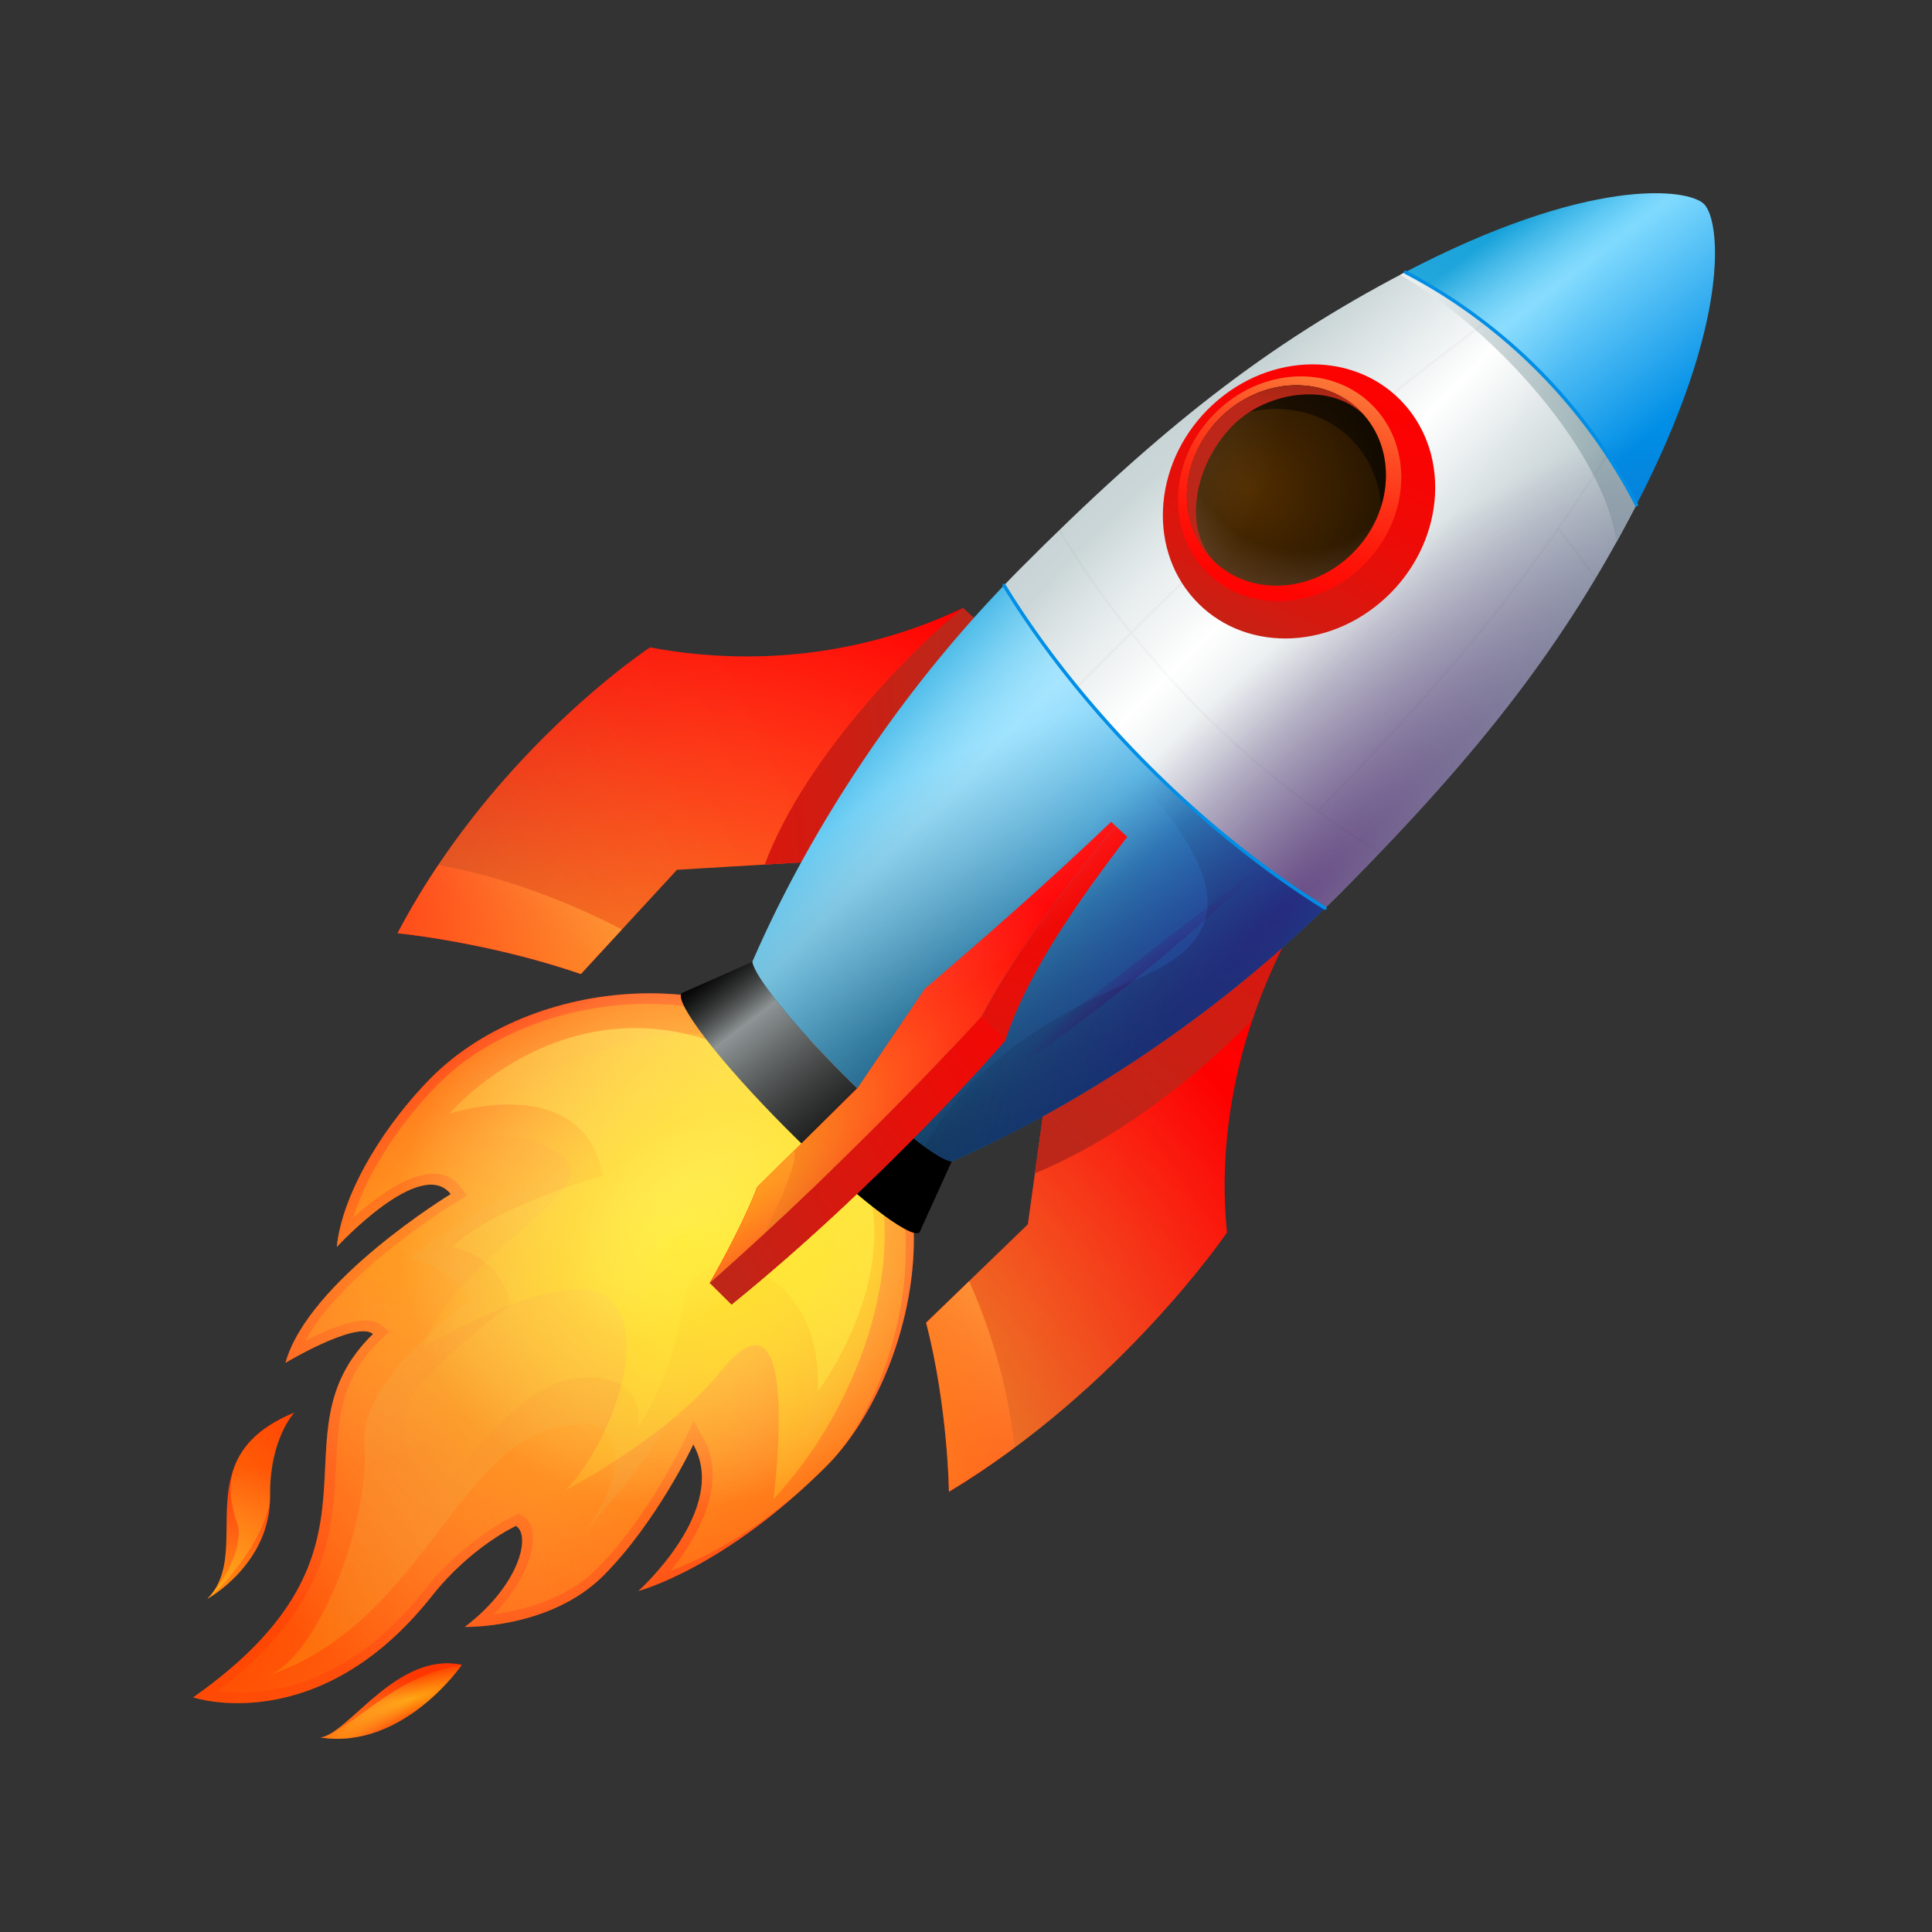 <svg fill="none" viewBox="0 0 72 72" xmlns="http://www.w3.org/2000/svg">
  <rect x="0" y="0" width="72" height="72" fill="#333333" stroke="none"/>
  <path d="M13.903 49.712C9.96 53.55 15.134 57.672 7.2 63.256c0 0 4.67 1.57 8.895-3.778 1.453-1.84 3.132-2.612 3.132-2.612.575.345.135 2.217-1.906 3.765 0 0 3.184.082 5.174-1.919 1.99-2 3.342-4.88 3.342-4.88 1.362 2.41-2.048 5.461-2.048 5.461s3.22-.843 7.038-4.684c2.97-2.988 5.083-10.412.827-14.692-4.256-4.28-11.861-3.5-15.588.248-1.631 1.64-3.301 4.202-3.516 6.307 0 0 3.138-3.407 4.247-1.971 0 0-5.307 3.226-6.16 6.289 0 0 2.642-1.585 3.266-1.078Z" fill="url(#a)"/>
  <path d="M10.97 52.642c-4.13 1.668-1.47 5.15-3.243 6.944 0 0 2.377-1.307 2.338-3.865-.031-2.084.906-3.08.906-3.08Z" fill="url(#b)"/>
  <path d="M11.936 64.751c1.058-.126 2.847-3.222 5.275-2.708 0 0-2.177 3.188-5.275 2.708Z" fill="url(#c)"/>
  <path d="M24.994 58.535c1.295-.487 3.504-1.583 5.833-3.926 2.61-2.623 4.784-10.073.51-14.372-4.18-4.202-11.506-3.354-15.02.18-1.27 1.277-2.612 3.187-3.146 4.953.766-.686 1.885-1.532 2.824-1.62.481-.046.877.113 1.144.458l.268.347-.465.284c-.046.028-4.169 2.559-5.562 5.125.955-.49 2.28-1.029 2.82-.59l.306.248-.358.35c-1.472 1.433-1.543 2.916-1.624 4.633-.117 2.452-.249 5.214-4.396 8.415 1.41.189 4.639.098 7.674-3.744 1.52-1.924 3.261-2.74 3.335-2.774l.199-.091.154.093c.289.172.417.539.363 1.032-.073.674-.5 1.65-1.452 2.621 1.038-.134 2.685-.53 3.844-1.695 1.898-1.91 3.22-4.698 3.233-4.726l.37-.789.354.626c.919 1.626-.104 3.609-1.208 4.962Z" fill="url(#d)" opacity=".5"/>
  <path d="M7.727 59.586c1.165-.953 2.354-2.814 2.339-3.865-.015-.962.247-2.324.905-3.08-2.888 1.235-2.488 3.185-2.12 4.15.16.423-.057 1.68-1.124 2.795Z" fill="url(#e)"/>
  <path d="M9.97 62.449c5.48-1.823 6.946-8.081 10.476-9.167 3.53-1.086 2.641 2.309 1.283 3.84 0 0 4.658-4.704 4.687-8.383.029-3.68 4.934 2.064 3.412 5.054 0 0 7.496-7.534 1.508-13.556-5.988-6.022-13.965-.014-13.965-.014s4.54-.185 4.148 3.129c0 0-3.503 1.334-6.258 3.557 0 0 1.353.144 2.28 1.539 0 0-4.12 2.858-3.958 5.323.21 3.165-1.859 8.094-3.613 8.678Z" fill="url(#f)"/>
  <path d="M13.803 57.68c2.563-.647 4.82-6.675 8.415-6.342 1.986.184 1.526 1.91 1.526 1.91s1.379-1.975 1.695-4.645c.316-2.67 5.256-1.757 5.037 3.251 0 0 5.432-7.103-1.156-11.615-7.27-4.978-12.58 1.27-12.58 1.27s4.966-1.663 5.737 2.302c0 0-4.108 1.15-5.62 2.67 0 0 1.758.249 2.178 2.137 0 0-4.049 2.976-3.928 4.16.293 2.854-1.304 4.902-1.304 4.902Z" fill="url(#g)"/>
  <path d="M13.903 49.712C9.96 53.55 15.134 57.672 7.2 63.256c0 0 4.67 1.57 8.895-3.778 1.453-1.84 3.132-2.612 3.132-2.612.575.345.135 2.217-1.906 3.765 0 0 3.184.082 5.174-1.919 1.99-2 3.342-4.88 3.342-4.88 1.362 2.41-2.048 5.461-2.048 5.461s3.22-.843 7.038-4.684c2.97-2.988 5.083-10.412.827-14.692-4.256-4.28-11.861-3.5-15.588.248-1.631 1.64-3.301 4.202-3.516 6.307 0 0 3.138-3.407 4.247-1.971 0 0-5.307 3.226-6.16 6.289 0 0 2.642-1.585 3.266-1.078Z" fill="url(#h)" opacity=".5"/>
  <path d="M13.903 49.712C9.96 53.55 15.134 57.672 7.2 63.256c0 0 4.67 1.57 8.895-3.778 1.453-1.84 3.132-2.612 3.132-2.612.575.345.135 2.217-1.906 3.765 0 0 3.184.082 5.174-1.919 1.99-2 3.342-4.88 3.342-4.88 1.362 2.41-2.048 5.461-2.048 5.461s3.22-.843 7.038-4.684c2.97-2.988 5.083-10.412.827-14.692-4.256-4.28-11.861-3.5-15.588.248-1.631 1.64-3.301 4.202-3.516 6.307 0 0 3.138-3.407 4.247-1.971 0 0-5.307 3.226-6.16 6.289 0 0 2.642-1.585 3.266-1.078Z" fill="url(#i)" opacity=".5"/>
  <path d="M28.825 55.867c3.838-4.112 6.014-11.467 2.005-15.5-4.01-4.031-11.388-.644-14.664 2.398 0 0 2.605-1.107 4.667.221 2.063 1.329-3.82 3.607-5.044 7.223 0 0 5.247-3.168 6.89-1.826 1.644 1.343-.023 5.562-1.599 7.147 0 0 3.759-1.933 5.785-4.43 3.081-3.795 1.96 4.767 1.96 4.767Z" fill="url(#j)"/>
  <path d="M13.903 49.712C9.96 53.55 15.134 57.672 7.2 63.256c0 0 4.67 1.57 8.895-3.778 1.453-1.84 3.132-2.612 3.132-2.612.575.345.135 2.217-1.906 3.765 0 0 3.184.082 5.174-1.919 1.99-2 3.342-4.88 3.342-4.88 1.362 2.41-2.048 5.461-2.048 5.461s3.22-.843 7.038-4.684c2.97-2.988 5.083-10.412.827-14.692-4.256-4.28-11.861-3.5-15.588.248-1.631 1.64-3.301 4.202-3.516 6.307 0 0 3.138-3.407 4.247-1.971 0 0-5.307 3.226-6.16 6.289 0 0 2.642-1.585 3.266-1.078Z" fill="url(#k)" opacity=".5"/>
  <path d="M10.97 52.642c-4.13 1.668-1.47 5.15-3.243 6.944 0 0 2.377-1.307 2.338-3.865-.031-2.084.906-3.08.906-3.08Z" fill="url(#l)" opacity=".5"/>
  <path d="M11.936 64.75c1.058-.126 2.61-2.295 5.275-2.707 0 0-2.177 3.188-5.275 2.708Z" fill="url(#m)"/>
  <path d="M11.936 64.751c1.058-.126 2.847-3.222 5.275-2.708 0 0-2.177 3.188-5.275 2.708Z" fill="url(#n)" opacity=".5"/>
  <path d="M13.903 49.712C9.96 53.55 15.134 57.672 7.2 63.256c0 0 4.67 1.57 8.895-3.778 1.453-1.84 3.132-2.612 3.132-2.612.575.345.135 2.217-1.906 3.765 0 0 3.184.082 5.174-1.919 1.99-2 3.342-4.88 3.342-4.88 1.362 2.41-2.048 5.461-2.048 5.461s3.22-.843 7.038-4.684c2.97-2.988 5.083-10.412.827-14.692-4.256-4.28-11.861-3.5-15.588.248-1.631 1.64-3.301 4.202-3.516 6.307 0 0 3.138-3.407 4.247-1.971 0 0-5.307 3.226-6.16 6.289 0 0 2.642-1.585 3.266-1.078Z" fill="url(#o)" opacity=".5"/>
  <path d="M13.903 49.712C9.96 53.55 15.134 57.672 7.2 63.256c0 0 4.67 1.57 8.895-3.778 1.453-1.84 3.132-2.612 3.132-2.612.575.345.135 2.217-1.906 3.765 0 0 3.184.082 5.174-1.919 1.99-2 3.342-4.88 3.342-4.88 1.362 2.41-2.048 5.461-2.048 5.461s3.22-.843 7.038-4.684c2.97-2.988 5.083-10.412.827-14.692-4.256-4.28-11.861-3.5-15.588.248-1.631 1.64-3.301 4.202-3.516 6.307 0 0 3.138-3.407 4.247-1.971 0 0-5.307 3.226-6.16 6.289 0 0 2.642-1.585 3.266-1.078Z" fill="url(#p)" opacity=".25"/>
  <path d="M13.903 49.712C9.96 53.55 15.134 57.672 7.2 63.256c0 0 4.67 1.57 8.895-3.778 1.453-1.84 3.132-2.612 3.132-2.612.575.345.135 2.217-1.906 3.765 0 0 3.184.082 5.174-1.919 1.99-2 3.342-4.88 3.342-4.88 1.362 2.41-2.048 5.461-2.048 5.461s3.22-.843 7.038-4.684c2.97-2.988 5.083-10.412.827-14.692-4.256-4.28-11.861-3.5-15.588.248-1.631 1.64-3.301 4.202-3.516 6.307 0 0 3.138-3.407 4.247-1.971 0 0-5.307 3.226-6.16 6.289 0 0 2.642-1.585 3.266-1.078Z" fill="url(#q)" opacity=".75"/>
  <path d="M45.726 45.933c-.38-3.779.491-7.791 2.478-11.422l.63-1.15-9.714 6.395-.815 5.872-3.79 3.664c.816 3.19.849 6.302.849 6.302 6.437-3.885 10.362-9.661 10.362-9.661Z" fill="url(#r)"/>
  <path d="M35.364 55.594s-.024-3.158-.85-6.301l1.602-1.547c.488 1.087 1.444 3.518 1.682 6.214-.77.556-1.573 1.126-2.434 1.634Z" fill="url(#s)"/>
  <path d="M45.726 45.933c-.38-3.779.491-7.791 2.478-11.422l.63-1.15-9.714 6.395-.815 5.872-3.79 3.664c.816 3.19.849 6.302.849 6.302 6.437-3.885 10.362-9.661 10.362-9.661Z" fill="url(#t)" opacity=".75"/>
  <path d="M46.671 38.012a21.55 21.55 0 0 1 1.532-3.5l.353-.645-.257-.154-9.18 6.043-.55 3.968c2.094-.854 5.055-2.628 8.102-5.712Z" fill="url(#u)"/>
  <path d="M36.129 23.287a12.4 12.4 0 0 1-.24-.633c-3.619 1.735-7.715 2.214-11.664 1.472 0 0-5.833 3.843-9.41 10.653 0 0 3.338.32 6.832 1.52l3.582-3.885 5.802-.346c1.298-2.894 2.875-6.032 5.098-8.78Z" fill="url(#v)"/>
  <path d="M14.816 34.78s3.338.32 6.832 1.52l1.53-1.662c-1.227-.638-3.893-1.885-6.846-2.397a27.641 27.641 0 0 0-1.516 2.538Z" fill="url(#w)"/>
  <path d="M36.129 23.287a12.4 12.4 0 0 1-.24-.633c-3.619 1.735-7.715 2.214-11.664 1.472 0 0-5.833 3.843-9.41 10.653 0 0 3.338.32 6.832 1.52l3.582-3.885 5.802-.346c1.298-2.894 2.875-6.032 5.098-8.78Z" fill="url(#x)" opacity=".75"/>
  <path d="M35.89 22.654c-1.41 1.092-5.848 5.388-7.39 9.566l2.532-.15c1.297-2.896 3.263-6.102 5.485-8.85l-.627-.566Z" fill="url(#y)"/>
  <path d="M37.418 21.816c1.507 2.46 3.487 4.893 5.702 7.062.105.103.211.206.318.308 1.87 1.792 3.897 3.391 5.942 4.66l-.004.003c.187-.182.375-.361.56-.547 5.312-5.343 8.383-9.343 11.026-14.445-1.888-3.674-4.986-6.79-8.64-8.689-5.073 2.659-9.051 5.746-14.364 11.09-.184.184-.362.372-.542.56 0-.002.001-.002.002-.003Z" fill="url(#z)"/>
  <path d="M60.962 18.856c3.596-6.937 3.14-10.651 2.546-11.248-.594-.597-4.287-1.056-11.186 2.56 3.653 1.898 6.752 5.015 8.64 8.688Z" fill="url(#A)"/>
  <path d="M31.335 39.961c1.91 1.92 3.662 3.319 4.133 3.322 4.273-1.882 9.384-5.037 13.912-9.438-2.045-1.268-4.072-2.867-5.942-4.66a32.966 32.966 0 0 1-.318-.308c-2.214-2.169-4.194-4.602-5.702-7.062-4.384 4.564-7.517 9.726-9.382 14.033.076.528 1.443 2.246 3.3 4.113Z" fill="url(#B)"/>
  <path d="M31.335 39.961c1.91 1.92 3.662 3.319 4.133 3.322 4.273-1.882 9.384-5.037 13.912-9.438-2.045-1.268-4.072-2.867-5.942-4.66a32.966 32.966 0 0 1-.318-.308c-2.214-2.169-4.194-4.602-5.702-7.062-4.384 4.564-7.517 9.726-9.382 14.033.076.528 1.443 2.246 3.3 4.113Z" fill="url(#C)" opacity=".75"/>
  <path d="M43.438 29.186a32.966 32.966 0 0 1-.318-.309c-2.215-2.169-4.195-4.602-5.702-7.062-.11.115-.217.232-.326.348 3.07 5.835 12.428 11.377 5.283 14.32-4.691 1.93-6.792 4.215-7.92 6.253.478.348.836.546 1.012.547 4.273-1.882 9.384-5.038 13.913-9.439-2.045-1.267-4.072-2.866-5.942-4.658Z" fill="url(#D)" opacity=".5"/>
  <path d="M31.335 39.961c-1.857-1.867-3.223-3.585-3.3-4.113l-2.628 1.162c-.31.312 1.422 2.56 3.87 5.02 2.448 2.462 4.684 4.205 4.993 3.893l1.197-2.64c-.47-.003-2.223-1.402-4.132-3.322Z" fill="url(#E)"/>
  <path d="M31.335 39.961c-1.857-1.867-3.223-3.585-3.3-4.113l-2.628 1.162c-.31.312 1.422 2.56 3.87 5.02 2.448 2.462 4.684 4.205 4.993 3.893l1.197-2.64c-.47-.003-2.223-1.402-4.132-3.322Z" fill="url(#F)"/>
  <path d="M60.238 20.208c.025-.05.7-1.303.725-1.352-1.888-3.673-4.987-6.79-8.64-8.689-.05.026-.097.053-.145.079 3.576 2.049 7.631 6.655 8.06 9.962Z" fill="url(#G)"/>
  <path d="M63.508 7.608c-.594-.597-4.287-1.055-11.186 2.56-5.073 2.659-9.051 5.746-14.364 11.089-.184.185-.362.373-.542.56l.002-.002c-4.385 4.564-7.517 9.726-9.382 14.033.076.528 1.443 2.246 3.3 4.113 1.908 1.92 3.66 3.319 4.132 3.322 4.273-1.882 9.384-5.037 13.912-9.438l-.003.003c.187-.181.374-.36.559-.547 5.313-5.342 8.383-9.343 11.027-14.445 3.595-6.937 3.139-10.65 2.545-11.248Z" fill="url(#H)" opacity=".75"/>
  <path d="M27.263 48.613c5.655-4.586 10.087-9.712 10.202-9.845l-.884-.889s-4.612 5.07-10.128 9.93l.81.804Z" fill="url(#I)"/>
  <path d="M36.581 37.88c1.027-1.969 2.767-4.44 4.991-7.1-.055-.051-.11-.1-.163-.152-2.41 2.3-4.794 4.383-6.944 6.222l-2.49 3.676-3.752 3.713c-.65 1.66-1.77 3.57-1.77 3.57 5.516-4.86 10.128-9.93 10.128-9.93Z" fill="url(#J)"/>
  <path d="M28.412 46.043c.004-.005 1.318-2.397 1.197-3.175l-1.386 1.372c-.65 1.66-1.77 3.57-1.77 3.57.669-.589 1.323-1.181 1.96-1.767Z" fill="url(#K)"/>
  <path d="M37.47 38.762c.738-2.265 2.413-4.81 4.542-7.577a29.567 29.567 0 0 1-.44-.405c-2.223 2.66-3.963 5.131-4.99 7.1 0 0-4.612 5.07-10.128 9.93l.81.803c5.73-4.646 10.207-9.851 10.207-9.851Z" fill="url(#L)"/>
  <path d="M27.263 48.613c5.655-4.586 10.087-9.712 10.202-9.845l-.884-.889s-4.612 5.07-10.128 9.93l.81.804Z" fill="url(#M)"/>
  <path d="M36.581 37.88c1.027-1.969 2.767-4.44 4.991-7.1-.055-.051-.11-.1-.163-.152-2.41 2.3-4.794 4.383-6.944 6.222l-2.49 3.676-3.752 3.713c-.65 1.66-1.77 3.57-1.77 3.57 5.516-4.86 10.128-9.93 10.128-9.93Z" fill="url(#N)" opacity=".75"/>
  <path d="M63.508 7.608c-.594-.597-4.287-1.055-11.186 2.56-5.073 2.659-9.051 5.746-14.364 11.089-.184.185-.362.373-.542.56l.002-.002c-4.385 4.564-7.517 9.726-9.382 14.033.076.528 1.443 2.246 3.3 4.113 1.908 1.92 3.66 3.319 4.132 3.322 4.273-1.882 9.384-5.037 13.912-9.438l-.003.003c.187-.181.374-.36.559-.547 5.313-5.342 8.383-9.343 11.027-14.445 3.595-6.937 3.139-10.65 2.545-11.248Z" fill="url(#O)" opacity=".75"/>
  <g fill="#000" opacity=".16">
    <path d="M59.464 21.594a.042.042 0 0 1-.034-.018 37.952 37.952 0 0 0-1.396-1.845.042.042 0 0 1 .006-.06.042.042 0 0 1 .06.007c.493.614.95 1.22 1.398 1.85a.043.043 0 0 1-.01.059.052.052 0 0 1-.024.007Z" opacity=".16"/>
    <path d="M59.935 16.976a.043.043 0 0 0-.013-.06.043.043 0 0 0-.058.014c-.105.166-.213.336-.324.508-2.829 4.376-5.755 7.95-10.424 12.732a36.149 36.149 0 0 1-4.347-3.72 36.935 36.935 0 0 1-2.556-2.868c4.808-4.781 8.394-7.947 12.484-11.018.225-.17.447-.333.663-.492a.043.043 0 0 0 .009-.06.041.041 0 0 0-.06-.008l-.662.492c-4.091 3.072-7.68 6.24-12.488 11.022-1.005-1.253-1.908-2.534-2.654-3.81a.041.041 0 0 0-.058-.014.042.042 0 0 0-.015.058c.75 1.281 1.658 2.569 2.667 3.826-.307.306-.603.597-.92.917-.146.146-.288.292-.43.438l-.117.118a79.223 79.223 0 0 0-.523.54.043.043 0 0 0 .03.072c.01 0 .022-.005.03-.014l.525-.54.002-.002.112-.114.43-.437c.316-.319.61-.608.916-.912.793.982 1.642 1.95 2.556 2.869a36.201 36.201 0 0 0 4.371 3.737c.002.007-.005.014 0 .02.008.008.02.012.03.012.003 0 .005-.003.008-.004a30.22 30.22 0 0 0 2.317 1.544.042.042 0 0 0 .058-.016.043.043 0 0 0-.014-.058 29.998 29.998 0 0 1-2.294-1.526c4.669-4.782 7.596-8.359 10.426-12.738l.323-.508Z" opacity=".16"/>
  </g>
  <path d="M34.276 42.086c3.882-2.275 8.672-5.754 13.176-10.18l-.004.003" fill="url(#P)" opacity=".75"/>
  <path d="M51.637 22.28c-2.163 2.005-5.361 2.021-7.143.036-1.782-1.985-1.473-5.22.69-7.224 2.164-2.005 5.362-2.02 7.144-.035s1.473 5.22-.69 7.224Z" fill="url(#Q)"/>
  <path d="M50.706 21.16c-1.773 1.644-4.395 1.657-5.856.03-1.461-1.628-1.208-4.28.566-5.923 1.773-1.643 4.396-1.656 5.857-.029 1.46 1.627 1.207 4.279-.567 5.922Z" fill="url(#R)"/>
  <path d="M50.299 20.72c-1.582 1.465-3.92 1.477-5.222.026-1.303-1.451-1.077-3.816.504-5.28 1.581-1.466 3.92-1.478 5.222-.027 1.303 1.45 1.078 3.815-.504 5.28Z" fill="url(#S)"/>
  <path d="M50.299 20.72c-1.582 1.465-3.92 1.477-5.222.026-1.303-1.451-1.077-3.816.504-5.28 1.581-1.466 3.92-1.478 5.222-.027 1.303 1.45 1.078 3.815-.504 5.28Z" fill="url(#T)" opacity=".5"/>
  <path d="M50.488 16.51c.598.666.918 1.494.981 2.36.373-1.202.168-2.504-.665-3.432-1.303-1.45-3.64-1.44-5.223.026a4.32 4.32 0 0 0-.43.468c1.783-1.084 4.014-.895 5.337.579Z" fill="#000" opacity=".5"/>
  <path d="M50.804 15.438c-1.303-1.45-3.64-1.44-5.222.026-1.582 1.466-1.808 3.83-.505 5.28.136.151.268.263.186.186-1.166-1.172-.809-3.576.695-5.088 1.194-1.2 3.523-1.653 4.853-.395" fill="url(#U)"/>
  <path d="m50.804 15.438.007.01c-1.33-1.258-3.659-.806-4.853.395-1.438 1.446-1.824 3.703-.837 4.923.156.08.216.235.142.165-.051-.051-.096-.108-.142-.165l-.044-.02c1.302 1.45 3.64 1.439 5.222-.027 1.581-1.465 1.808-3.829.505-5.28Z" fill="url(#V)" opacity=".5"/>
  <path d="M60.986 18.874a.063.063 0 0 1-.056-.035c-1.89-3.676-4.94-6.745-8.587-8.64a.064.064 0 0 1 .058-.113 20.364 20.364 0 0 1 8.641 8.695.064.064 0 0 1-.027.086.064.064 0 0 1-.029.007ZM49.38 33.908a.059.059 0 0 1-.033-.01c-2.004-1.242-4.063-2.856-5.953-4.667a31.97 31.97 0 0 1-.319-.309c-2.251-2.204-4.226-4.65-5.711-7.074a.063.063 0 0 1 .108-.067c1.48 2.415 3.448 4.853 5.692 7.05l.317.308c1.884 1.805 3.935 3.413 5.932 4.65.03.019.039.058.02.088a.062.062 0 0 1-.053.031Z" fill="#008EE6"/>
  <defs>
    <linearGradient gradientUnits="userSpaceOnUse" id="a" x1="30.712" x2="3.695" y1="37.692" y2="73.16">
      <stop stop-color="red"/>
      <stop offset=".232" stop-color="#FF1500"/>
      <stop offset=".737" stop-color="#FF3D00"/>
      <stop offset=".999" stop-color="#FF4C00"/>
    </linearGradient>
    <linearGradient gradientUnits="userSpaceOnUse" id="b" x1="25.559" x2="-1.132" y1="34.341" y2="69.382">
      <stop stop-color="red"/>
      <stop offset=".232" stop-color="#FF1500"/>
      <stop offset=".737" stop-color="#FF3D00"/>
      <stop offset=".999" stop-color="#FF4C00"/>
    </linearGradient>
    <linearGradient gradientUnits="userSpaceOnUse" id="c" x1="33.127" x2="5.747" y1="38.769" y2="74.712">
      <stop stop-color="red"/>
      <stop offset=".232" stop-color="#FF1500"/>
      <stop offset=".737" stop-color="#FF3D00"/>
      <stop offset=".999" stop-color="#FF4C00"/>
    </linearGradient>
    <linearGradient gradientUnits="userSpaceOnUse" id="d" x1="25.397" x2="7.963" y1="43.276" y2="79.293">
      <stop stop-color="#FF8000"/>
      <stop offset=".639" stop-color="#FF5B00"/>
      <stop offset=".999" stop-color="#FF4C00"/>
    </linearGradient>
    <linearGradient gradientUnits="userSpaceOnUse" id="f" x1="11.387" x2="27.094" y1="64.775" y2="42.379">
      <stop stop-color="#FF8000"/>
      <stop offset=".023" stop-color="#FE7F02" stop-opacity=".977"/>
      <stop offset=".666" stop-color="#ED582A" stop-opacity=".334"/>
      <stop offset="1" stop-color="#E74939" stop-opacity="0"/>
    </linearGradient>
    <linearGradient gradientUnits="userSpaceOnUse" id="g" x1="29.298" x2="15.13" y1="41.525" y2="54.148">
      <stop stop-color="#FFBC47"/>
      <stop offset=".187" stop-color="#FFB137" stop-opacity=".813"/>
      <stop offset=".722" stop-color="#FF940F" stop-opacity=".278"/>
      <stop offset="1" stop-color="#FF8900" stop-opacity="0"/>
    </linearGradient>
    <linearGradient gradientUnits="userSpaceOnUse" id="r" x1="29.363" x2="46.743" y1="57.194" y2="38.554">
      <stop stop-color="#BD2719"/>
      <stop offset=".215" stop-color="#D41A10"/>
      <stop offset=".505" stop-color="#EC0C07"/>
      <stop offset=".774" stop-color="#FA0302"/>
      <stop offset="1" stop-color="red"/>
    </linearGradient>
    <linearGradient gradientUnits="userSpaceOnUse" id="s" x1="39.407" x2="33.957" y1="48.416" y2="53.738">
      <stop stop-color="#FC8D41"/>
      <stop offset=".09" stop-color="#FC7837"/>
      <stop offset=".294" stop-color="#FD4D24"/>
      <stop offset=".492" stop-color="#FE2C14"/>
      <stop offset=".68" stop-color="#FF1409"/>
      <stop offset=".854" stop-color="#FF0502"/>
      <stop offset="1" stop-color="red"/>
    </linearGradient>
    <linearGradient gradientUnits="userSpaceOnUse" id="u" x1="39.811" x2="66.762" y1="42.478" y2="11.416">
      <stop stop-color="#BD2719"/>
      <stop offset=".215" stop-color="#D41A10"/>
      <stop offset=".505" stop-color="#EC0C07"/>
      <stop offset=".774" stop-color="#FA0302"/>
      <stop offset="1" stop-color="red"/>
    </linearGradient>
    <linearGradient gradientUnits="userSpaceOnUse" id="v" x1="12.741" x2="29.092" y1="35.445" y2="27.465">
      <stop stop-color="#BD2719"/>
      <stop offset=".215" stop-color="#D41A10"/>
      <stop offset=".505" stop-color="#EC0C07"/>
      <stop offset=".774" stop-color="#FA0302"/>
      <stop offset="1" stop-color="red"/>
    </linearGradient>
    <linearGradient gradientUnits="userSpaceOnUse" id="w" x1="22.055" x2="16.892" y1="30.691" y2="36.794">
      <stop stop-color="#FC8D41"/>
      <stop offset=".09" stop-color="#FC7837"/>
      <stop offset=".294" stop-color="#FD4D24"/>
      <stop offset=".492" stop-color="#FE2C14"/>
      <stop offset=".68" stop-color="#FF1409"/>
      <stop offset=".854" stop-color="#FF0502"/>
      <stop offset="1" stop-color="red"/>
    </linearGradient>
    <linearGradient gradientUnits="userSpaceOnUse" id="y" x1="35.303" x2="8.989" y1="27.29" y2="28.514">
      <stop stop-color="#BD2719"/>
      <stop offset=".215" stop-color="#D41A10"/>
      <stop offset=".505" stop-color="#EC0C07"/>
      <stop offset=".774" stop-color="#FA0302"/>
      <stop offset="1" stop-color="red"/>
    </linearGradient>
    <linearGradient gradientUnits="userSpaceOnUse" id="z" x1="44.823" x2="55.472" y1="15.945" y2="26.535">
      <stop stop-color="#BBCACC"/>
      <stop offset=".372" stop-color="#fff"/>
      <stop offset="1" stop-color="#99AFB3"/>
    </linearGradient>
    <linearGradient gradientUnits="userSpaceOnUse" id="A" x1="62.773" x2="56.968" y1="15.225" y2="7.732">
      <stop stop-color="#008EE6"/>
      <stop offset=".688" stop-color="#80DAFE"/>
      <stop offset=".733" stop-color="#76D5FB"/>
      <stop offset=".807" stop-color="#5CC8F3"/>
      <stop offset=".903" stop-color="#32B2E6"/>
      <stop offset="1" stop-color="#0099D6"/>
    </linearGradient>
    <linearGradient gradientUnits="userSpaceOnUse" id="B" x1="42.49" x2="30.389" y1="39.003" y2="27.034">
      <stop stop-color="#008EE6"/>
      <stop offset=".688" stop-color="#80DAFE"/>
      <stop offset=".733" stop-color="#76D5FB"/>
      <stop offset=".807" stop-color="#5CC8F3"/>
      <stop offset=".903" stop-color="#32B2E6"/>
      <stop offset="1" stop-color="#0099D6"/>
    </linearGradient>
    <linearGradient gradientUnits="userSpaceOnUse" id="E" x1="26.908" x2="34.51" y1="35.746" y2="45.671">
      <stop/>
      <stop offset=".196" stop-color="#4D4D4C"/>
      <stop offset=".765"/>
    </linearGradient>
    <linearGradient gradientUnits="userSpaceOnUse" id="F" x1="26.908" x2="34.51" y1="35.746" y2="45.671">
      <stop stop-opacity="0"/>
      <stop offset=".198" stop-color="#CFDCDE" stop-opacity=".5"/>
      <stop offset=".765" stop-opacity="0"/>
    </linearGradient>
    <linearGradient gradientUnits="userSpaceOnUse" id="G" x1="42.716" x2="60.035" y1="12.073" y2="16.006">
      <stop stop-color="#BBCACC"/>
      <stop offset=".372" stop-color="#fff"/>
      <stop offset="1" stop-color="#99AFB3"/>
    </linearGradient>
    <linearGradient gradientUnits="userSpaceOnUse" id="I" x1="25.992" x2="45.948" y1="47.091" y2="34.296">
      <stop stop-color="#BD2719"/>
      <stop offset=".215" stop-color="#D41A10"/>
      <stop offset=".505" stop-color="#EC0C07"/>
      <stop offset=".774" stop-color="#FA0302"/>
      <stop offset="1" stop-color="red"/>
    </linearGradient>
    <linearGradient gradientUnits="userSpaceOnUse" id="J" x1="22.761" x2="33.062" y1="47.771" y2="39.972">
      <stop stop-color="#BD2719"/>
      <stop offset=".215" stop-color="#D41A10"/>
      <stop offset=".505" stop-color="#EC0C07"/>
      <stop offset=".774" stop-color="#FA0302"/>
      <stop offset="1" stop-color="red"/>
    </linearGradient>
    <linearGradient gradientUnits="userSpaceOnUse" id="K" x1="32.52" x2="26.617" y1="41.159" y2="46.642">
      <stop stop-color="#FC8D41"/>
      <stop offset=".09" stop-color="#FC7837"/>
      <stop offset=".294" stop-color="#FD4D24"/>
      <stop offset=".492" stop-color="#FE2C14"/>
      <stop offset=".68" stop-color="#FF1409"/>
      <stop offset=".854" stop-color="#FF0502"/>
      <stop offset="1" stop-color="red"/>
    </linearGradient>
    <linearGradient gradientUnits="userSpaceOnUse" id="L" x1="32.327" x2="39.356" y1="44.981" y2="24.98">
      <stop stop-color="#BD2719"/>
      <stop offset=".215" stop-color="#D41A10"/>
      <stop offset=".505" stop-color="#EC0C07"/>
      <stop offset=".774" stop-color="#FA0302"/>
      <stop offset="1" stop-color="red"/>
    </linearGradient>
    <linearGradient gradientUnits="userSpaceOnUse" id="M" x1="25.992" x2="45.948" y1="47.091" y2="34.296">
      <stop stop-color="#BD2719"/>
      <stop offset=".215" stop-color="#D41A10"/>
      <stop offset=".505" stop-color="#EC0C07"/>
      <stop offset=".774" stop-color="#FA0302"/>
      <stop offset="1" stop-color="red"/>
    </linearGradient>
    <linearGradient gradientUnits="userSpaceOnUse" id="Q" x1="45.623" x2="51.229" y1="24.723" y2="12.718">
      <stop stop-color="#BD2719"/>
      <stop offset=".215" stop-color="#D41A10"/>
      <stop offset=".505" stop-color="#EC0C07"/>
      <stop offset=".774" stop-color="#FA0302"/>
      <stop offset="1" stop-color="red"/>
    </linearGradient>
    <linearGradient gradientUnits="userSpaceOnUse" id="R" x1="49.582" x2="46.526" y1="13.136" y2="23.225">
      <stop stop-color="#FC8D41"/>
      <stop offset=".09" stop-color="#FC7837"/>
      <stop offset=".294" stop-color="#FD4D24"/>
      <stop offset=".492" stop-color="#FE2C14"/>
      <stop offset=".68" stop-color="#FF1409"/>
      <stop offset=".854" stop-color="#FF0502"/>
      <stop offset="1" stop-color="red"/>
    </linearGradient>
    <linearGradient gradientUnits="userSpaceOnUse" id="U" x1="47.622" x2="47.992" y1="15.094" y2="8.578">
      <stop stop-color="#BD2719"/>
      <stop offset=".042" stop-color="#B42717"/>
      <stop offset=".257" stop-color="#89250F"/>
      <stop offset=".465" stop-color="#682408"/>
      <stop offset=".663" stop-color="#502304"/>
      <stop offset=".846" stop-color="#412201"/>
      <stop offset="1" stop-color="#3C2200"/>
    </linearGradient>
    <radialGradient cx="0" cy="0" gradientTransform="rotate(-134.84 13.307 30.892) scale(13.972 17.742)" gradientUnits="userSpaceOnUse" id="e" r="1">
      <stop offset=".001" stop-color="#FFED1C" stop-opacity=".6"/>
      <stop offset=".948" stop-color="#FFED1C" stop-opacity=".026"/>
      <stop offset=".991" stop-color="#FFED1C" stop-opacity="0"/>
    </radialGradient>
    <radialGradient cx="0" cy="0" gradientTransform="matrix(-7.621 -7.664 7.899 -7.856 25.787 45.225)" gradientUnits="userSpaceOnUse" id="h" r="1">
      <stop offset=".001" stop-color="#FFBC47"/>
      <stop offset=".294" stop-color="#FFBF4B" stop-opacity=".707"/>
      <stop offset=".562" stop-color="#FEC656" stop-opacity=".438"/>
      <stop offset=".82" stop-color="#FCD368" stop-opacity=".18"/>
      <stop offset="1" stop-color="#FBE07A" stop-opacity="0"/>
    </radialGradient>
    <radialGradient cx="0" cy="0" gradientTransform="rotate(-134.84 22.181 17.533) scale(10.475 10.797)" gradientUnits="userSpaceOnUse" id="i" r="1">
      <stop offset=".001" stop-color="#fff"/>
      <stop offset="1" stop-color="#fff" stop-opacity="0"/>
    </radialGradient>
    <radialGradient cx="0" cy="0" gradientTransform="matrix(-9.074 -9.124 13.492 -13.417 30.361 47.139)" gradientUnits="userSpaceOnUse" id="j" r="1">
      <stop offset=".001" stop-color="#FFED1C" stop-opacity=".6"/>
      <stop offset=".948" stop-color="#FFED1C" stop-opacity=".026"/>
      <stop offset=".991" stop-color="#FFED1C" stop-opacity="0"/>
    </radialGradient>
    <radialGradient cx="0" cy="0" gradientTransform="rotate(-42.887 70.774 -9.519) scale(5.162 3.304)" gradientUnits="userSpaceOnUse" id="k" r="1">
      <stop offset=".001" stop-color="#fff"/>
      <stop offset="1" stop-color="#fff" stop-opacity="0"/>
    </radialGradient>
    <radialGradient cx="0" cy="0" gradientTransform="matrix(-3.255 -3.273 4.157 -4.133 8.024 59.898)" gradientUnits="userSpaceOnUse" id="l" r="1">
      <stop offset=".001" stop-color="#FFED1C"/>
      <stop offset=".2" stop-color="#FFEE2B" stop-opacity=".801"/>
      <stop offset=".584" stop-color="#FFF254" stop-opacity=".417"/>
      <stop offset="1" stop-color="#FFF686" stop-opacity="0"/>
    </radialGradient>
    <radialGradient cx="0" cy="0" gradientTransform="rotate(162.506 2.821 32.831) scale(4.454 .905)" gradientUnits="userSpaceOnUse" id="m" r="1">
      <stop offset=".001" stop-color="#FFED1C" stop-opacity=".6"/>
      <stop offset=".948" stop-color="#FFED1C" stop-opacity=".026"/>
      <stop offset=".991" stop-color="#FFED1C" stop-opacity="0"/>
    </radialGradient>
    <radialGradient cx="0" cy="0" gradientTransform="matrix(3.206 -2.804 .892 1.019 12.233 65.41)" gradientUnits="userSpaceOnUse" id="n" r="1">
      <stop offset=".001" stop-color="#FFED1C"/>
      <stop offset=".2" stop-color="#FFEE2B" stop-opacity=".801"/>
      <stop offset=".584" stop-color="#FFF254" stop-opacity=".417"/>
      <stop offset="1" stop-color="#FFF686" stop-opacity="0"/>
    </radialGradient>
    <radialGradient cx="0" cy="0" gradientTransform="matrix(-10.157 -10.214 12.97 -12.897 8.217 61.159)" gradientUnits="userSpaceOnUse" id="o" r="1">
      <stop offset=".001" stop-color="#FF4C00"/>
      <stop offset=".135" stop-color="#FF5B0C" stop-opacity=".866"/>
      <stop offset=".394" stop-color="#FF842C" stop-opacity=".607"/>
      <stop offset=".749" stop-color="#FFC45F" stop-opacity=".251"/>
      <stop offset="1" stop-color="#FFF686" stop-opacity="0"/>
    </radialGradient>
    <radialGradient cx="0" cy="0" gradientTransform="matrix(-5.391 -5.421 6.884 -6.846 14.047 46.006)" gradientUnits="userSpaceOnUse" id="p" r="1">
      <stop offset=".001" stop-color="#FFED1C"/>
      <stop offset=".2" stop-color="#FFEE2B" stop-opacity=".801"/>
      <stop offset=".584" stop-color="#FFF254" stop-opacity=".417"/>
      <stop offset="1" stop-color="#FFF686" stop-opacity="0"/>
    </radialGradient>
    <radialGradient cx="0" cy="0" gradientTransform="rotate(-134.84 22.327 17.904) scale(15.988 20.302)" gradientUnits="userSpaceOnUse" id="q" r="1">
      <stop offset=".001" stop-color="#FFED1C"/>
      <stop offset=".2" stop-color="#FFEE2B" stop-opacity=".801"/>
      <stop offset=".584" stop-color="#FFF254" stop-opacity=".417"/>
      <stop offset="1" stop-color="#FFF686" stop-opacity="0"/>
    </radialGradient>
    <radialGradient cx="0" cy="0" gradientTransform="rotate(45.16 -52.487 59.722) scale(23.44 23.439)" gradientUnits="userSpaceOnUse" id="t" r="1">
      <stop offset=".001" stop-color="#FFED1C"/>
      <stop offset=".2" stop-color="#FFEE2B" stop-opacity=".801"/>
      <stop offset=".584" stop-color="#FFF254" stop-opacity=".417"/>
      <stop offset="1" stop-color="#FFF686" stop-opacity="0"/>
    </radialGradient>
    <radialGradient cx="0" cy="0" gradientTransform="matrix(17.777 17.877 -17.877 17.777 24.548 45.484)" gradientUnits="userSpaceOnUse" id="x" r="1">
      <stop offset=".001" stop-color="#FFED1C"/>
      <stop offset=".2" stop-color="#FFEE2B" stop-opacity=".801"/>
      <stop offset=".584" stop-color="#FFF254" stop-opacity=".417"/>
      <stop offset="1" stop-color="#FFF686" stop-opacity="0"/>
    </radialGradient>
    <radialGradient cx="0" cy="0" gradientTransform="matrix(8.097 8.142 -14.902 14.819 34.318 42.997)" gradientUnits="userSpaceOnUse" id="C" r="1">
      <stop stop-opacity=".75"/>
      <stop offset="1" stop-opacity="0"/>
    </radialGradient>
    <radialGradient cx="0" cy="0" gradientTransform="rotate(45.16 -24.605 77.449) scale(11.483 21.016)" gradientUnits="userSpaceOnUse" id="D" r="1">
      <stop stop-opacity=".75"/>
      <stop offset="1" stop-opacity="0"/>
    </radialGradient>
    <radialGradient cx="0" cy="0" gradientTransform="matrix(5.293 5.183 -16.785 17.144 47.856 33.884)" gradientUnits="userSpaceOnUse" id="H" r="1">
      <stop stop-color="#440063" stop-opacity=".75"/>
      <stop offset="1" stop-color="#420061" stop-opacity="0"/>
    </radialGradient>
    <radialGradient cx="0" cy="0" gradientTransform="matrix(13.68 -11.16 3.747 4.593 25.84 45.355)" gradientUnits="userSpaceOnUse" id="N" r="1">
      <stop offset=".001" stop-color="#FFED1C"/>
      <stop offset=".2" stop-color="#FFEE2B" stop-opacity=".801"/>
      <stop offset=".584" stop-color="#FFF254" stop-opacity=".417"/>
      <stop offset="1" stop-color="#FFF686" stop-opacity="0"/>
    </radialGradient>
    <radialGradient cx="0" cy="0" gradientTransform="matrix(5.293 5.183 -16.785 17.144 42.745 21.77)" gradientUnits="userSpaceOnUse" id="O" r="1">
      <stop stop-color="#fff" stop-opacity=".5"/>
      <stop offset="1" stop-color="#fff" stop-opacity="0"/>
    </radialGradient>
    <radialGradient cx="0" cy="0" gradientTransform="matrix(1.293 1.25 -6.003 6.211 41.108 38.77)" gradientUnits="userSpaceOnUse" id="P" r="1">
      <stop stop-color="#440063" stop-opacity=".75"/>
      <stop offset="1" stop-color="#420061" stop-opacity="0"/>
    </radialGradient>
    <radialGradient cx="0" cy="0" gradientTransform="rotate(45.157 1.35 65.072) scale(9.796 9.796)" gradientUnits="userSpaceOnUse" id="S" r="1">
      <stop stop-color="#512D00"/>
      <stop offset="1"/>
    </radialGradient>
    <radialGradient cx="0" cy="0" gradientTransform="matrix(8.571 0 0 8.619 48.416 16.306)" gradientUnits="userSpaceOnUse" id="T" r="1">
      <stop offset=".487" stop-color="#F5CBC0" stop-opacity="0"/>
      <stop offset="1" stop-color="#E67E62"/>
    </radialGradient>
    <radialGradient cx="0" cy="0" gradientTransform="matrix(11.622 0 0 11.687 36.325 14.195)" gradientUnits="userSpaceOnUse" id="V" r="1">
      <stop stop-color="#fff" stop-opacity=".5"/>
      <stop offset="1" stop-color="#fff" stop-opacity="0"/>
    </radialGradient>
  </defs>
</svg>
